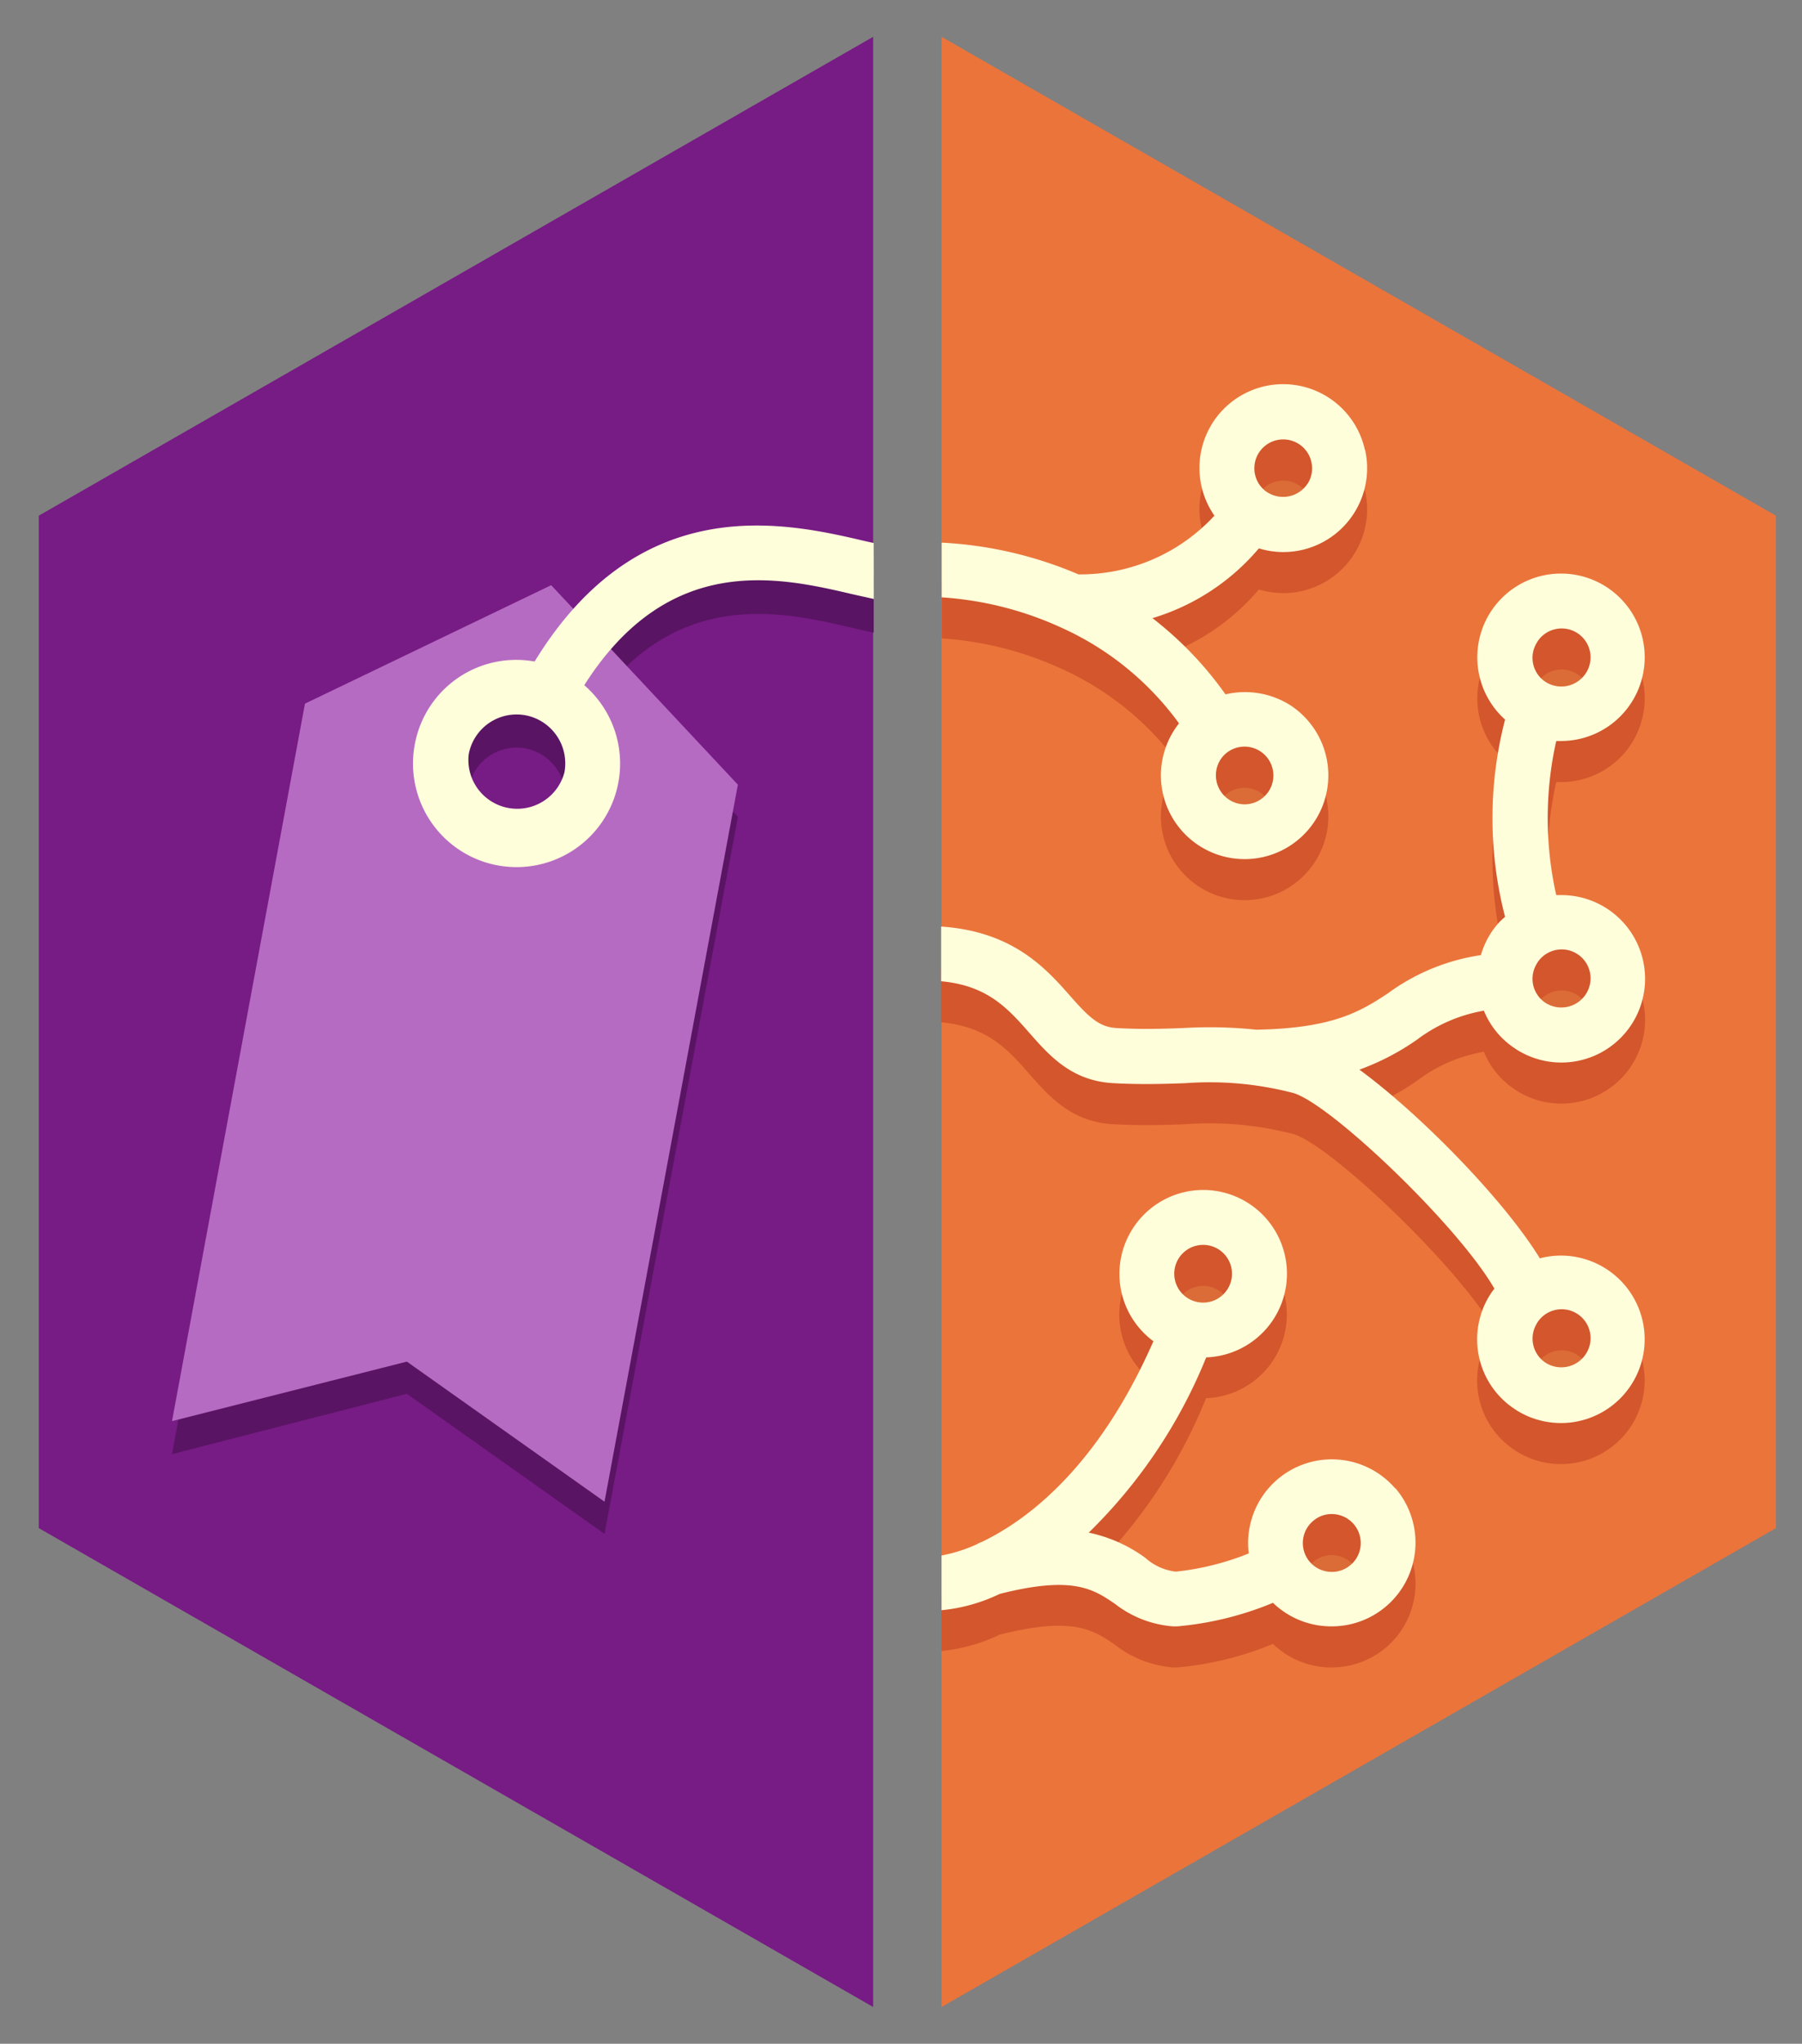 <svg height="144" viewBox="0 0 127 144" width="127" xmlns="http://www.w3.org/2000/svg"><rect x="0" y="0" width="127" height="144" fill="#808080" stroke="none"/><script xmlns=""/><title>Picard_logo</title><g transform="matrix(.964 0 0 .964 2.733 2.594)"><path d="m127 35-61-35v144l61-35z" fill="#eb743b"/><path d="m61 144v-144l-61 35v74z" fill="#771b85"/><g transform="translate(-4.35 -2.82)"><path d="m41.81 45.3-17.97 8.7-9.75 52.41 17.17-4.41 14.45 10.24 9.75-52.41zm-3.56 18.51a5.57 5.57 0 1 1 6.49-4.46 5.57 5.57 0 0 1 -6.49 4.46z" fill="#591463"/><path d="m65.39 42.23-.62-.14c-5.77-1.35-16.44-3.83-24.17 8.8a7.54 7.54 0 0 0 -8.77 6.11 7.57 7.57 0 1 0 12.39-4.33c6.21-9.77 14.26-7.9 19.65-6.64l1.52.34zm-22.61 16.77a3.57 3.57 0 0 1 -7-1.31 3.56 3.56 0 0 1 3.5-2.92 3.67 3.67 0 0 1 .66.06 3.58 3.58 0 0 1 2.84 4.17z" fill="#591463"/><path d="m41.81 42.9-18 8.66-9.72 52.44 17.17-4.35 14.45 10.24 9.75-52.41zm-3.56 18.5a5.57 5.57 0 1 1 6.49-4.46 5.57 5.57 0 0 1 -6.49 4.46z" fill="#b66bc2"/><path d="m65.39 39.82-.62-.14c-5.77-1.35-16.44-3.83-24.17 8.8a7.54 7.54 0 0 0 -8.76 6.06 7.57 7.57 0 1 0 12.39-4.33c6.21-9.77 14.26-7.9 19.65-6.64l1.52.34zm-22.61 16.76a3.57 3.57 0 0 1 -7-1.31 3.56 3.56 0 0 1 3.5-2.92 3.66 3.66 0 0 1 .66.06 3.58 3.58 0 0 1 2.84 4.17z" fill="#fffedb"/><g opacity=".07"><path d="m87.66 94.56a2.11 2.11 0 1 1 -.23 1.6 2.1 2.1 0 0 1 .23-1.6zm12.6 22.36a2.08 2.08 0 0 1 -1.37.51 2.11 2.11 0 0 1 -1.38-3.72 2.08 2.08 0 0 1 1.37-.51 2.12 2.12 0 0 1 2.11 2.28 2.09 2.09 0 0 1 -.73 1.44z"/><path d="m79.36 48.43h.21z"/><path d="m90.73 58.08a2.07 2.07 0 0 1 .67-.66 2.11 2.11 0 1 1 1.11 3.91 2.1 2.1 0 0 1 -1.12-.33 2.13 2.13 0 0 1 -.66-2.92zm6.38-20.19a2.14 2.14 0 0 1 -2.91.65l-.1-.06a2.11 2.11 0 1 1 3.29-2.17 2.08 2.08 0 0 1 -.28 1.58z"/><path d="m113.88 49.49a2.113 2.113 0 1 1 3.57 2.26 2.14 2.14 0 0 1 -2.91.65l-.09-.06a2.1 2.1 0 0 1 -.57-2.85zm0 23.46a2.113 2.113 0 1 1 3.57 2.26 2.14 2.14 0 0 1 -2.91.65l-.09-.06a2.1 2.1 0 0 1 -.57-2.8zm0 26.3a2.113 2.113 0 1 1 3.57 2.26 2.14 2.14 0 0 1 -2.91.65l-.09-.06a2.11 2.11 0 0 1 -.57-2.84z"/><path d="m103.53 108.93a6.12 6.12 0 0 0 -10.72 4.74 19.86 19.86 0 0 1 -5.33 1.33 4 4 0 0 1 -2.22-1 10.71 10.71 0 0 0 -4.15-1.85 37.64 37.64 0 0 0 8.59-12.81 6.12 6.12 0 1 0 -5.48-9.24 6.12 6.12 0 0 0 1.62 8.06c-4.05 9.22-9.22 13.08-12.57 14.68a2 2 0 0 0 -.36.17 11.26 11.26 0 0 1 -2.56.81v4a12.59 12.59 0 0 0 4.25-1.19c5.35-1.36 6.84-.35 8.41.71a7.88 7.88 0 0 0 4.26 1.66h.31a23.61 23.61 0 0 0 7-1.72 6.13 6.13 0 0 0 4.31 1.72 6.12 6.12 0 0 0 4.64-10.1zm-15.87-16.78a2.11 2.11 0 1 1 -.23 1.6 2.1 2.1 0 0 1 .23-1.6zm12.6 22.36a2.08 2.08 0 0 1 -1.37.51 2.11 2.11 0 0 1 -1.38-3.72 2.08 2.08 0 0 1 1.37-.51 2.12 2.12 0 0 1 2.11 2.28 2.09 2.09 0 0 1 -.73 1.44z"/><path d="m79.36 46h.21z"/><path d="m101.3 33a6.12 6.12 0 1 0 -11 4.82 13.35 13.35 0 0 1 -9.94 4.29 29.15 29.15 0 0 0 -10-2.32v4a24.8 24.8 0 0 1 8.74 2.21 21.59 21.59 0 0 1 8.61 7 6.32 6.32 0 0 0 -.38.54 6.12 6.12 0 1 0 8.45-1.91 6.22 6.22 0 0 0 -4.67-.75 26 26 0 0 0 -5.34-5.57 16.35 16.35 0 0 0 7.78-5.1 6.15 6.15 0 0 0 1.77.27 6.13 6.13 0 0 0 6-7.45zm-10.57 22.67a2.07 2.07 0 0 1 .67-.66 2.11 2.11 0 1 1 1.11 3.91 2.1 2.1 0 0 1 -1.12-.33 2.13 2.13 0 0 1 -.66-2.92zm6.38-20.19a2.14 2.14 0 0 1 -2.91.65l-.1-.06a2.11 2.11 0 1 1 3.29-2.17 2.08 2.08 0 0 1 -.28 1.59z"/><path d="m110 74a6 6 0 0 0 2.11 2.65l.28.19a6.12 6.12 0 1 0 3.27-11.29h-.37a25.73 25.73 0 0 1 0-11.26h.34a6.12 6.12 0 1 0 -4.15-1.63l.07.06a28.65 28.65 0 0 0 0 14.42c-.14.13-.29.25-.43.4a6.24 6.24 0 0 0 -.63.82 6.16 6.16 0 0 0 -.71 1.58 15.2 15.2 0 0 0 -6.78 2.78c-2 1.32-4 2.57-9.64 2.67a32.64 32.64 0 0 0 -5.36-.12c-1.43.05-2.91.11-4.85 0-1.33-.07-2.1-.88-3.46-2.42-1.8-2.05-4.22-4.65-9.37-5v4c3.29.3 4.8 1.89 6.36 3.67s3.17 3.62 6.26 3.78c2.12.11 3.76.05 5.21 0a24.22 24.22 0 0 1 7.85.7c2.61.64 12.1 9.67 14.77 14.32-.11.14-.22.28-.31.43a6.1 6.1 0 0 0 1.62 8.25l.28.19a6.12 6.12 0 1 0 3.27-11.29 6.18 6.18 0 0 0 -1.54.2c-2.56-4.19-8.65-10.46-13.19-13.79a18.18 18.18 0 0 0 4.21-2.19 11.31 11.31 0 0 1 4.89-2.12zm3.88-26.92a2.113 2.113 0 1 1 3.57 2.26 2.14 2.14 0 0 1 -2.91.65l-.09-.06a2.1 2.1 0 0 1 -.57-2.84zm0 23.46a2.113 2.113 0 1 1 3.57 2.26 2.14 2.14 0 0 1 -2.91.65l-.09-.06a2.1 2.1 0 0 1 -.57-2.84zm0 26.3a2.113 2.113 0 1 1 3.57 2.26 2.14 2.14 0 0 1 -2.91.65l-.09-.06a2.11 2.11 0 0 1 -.57-2.84z"/></g><path d="m103.53 111.93a6.12 6.12 0 0 0 -10.72 4.74 19.86 19.86 0 0 1 -5.33 1.33 4 4 0 0 1 -2.22-1 10.71 10.71 0 0 0 -4.15-1.85 37.64 37.64 0 0 0 8.58-12.83 6.12 6.12 0 1 0 -5.48-9.24 6.12 6.12 0 0 0 1.62 8.06c-4.05 9.22-9.22 13.08-12.57 14.68a2 2 0 0 0 -.36.17 11.26 11.26 0 0 1 -2.56.81v4a12.59 12.59 0 0 0 4.25-1.19c5.35-1.36 6.84-.35 8.41.71a7.88 7.88 0 0 0 4.27 1.68h.31a23.61 23.61 0 0 0 7-1.72 6.13 6.13 0 0 0 4.31 1.72 6.12 6.12 0 0 0 4.64-10.1zm-15.87-16.78a2.11 2.11 0 1 1 -.23 1.6 2.1 2.1 0 0 1 .23-1.6zm12.6 22.36a2.08 2.08 0 0 1 -1.37.51 2.11 2.11 0 0 1 -1.38-3.72 2.08 2.08 0 0 1 1.37-.51 2.12 2.12 0 0 1 2.11 2.28 2.09 2.09 0 0 1 -.73 1.44z" fill="#d3562c"/><path d="m79.36 48.43h.21z"/><path d="m101.3 36a6.12 6.12 0 1 0 -11 4.82 13.35 13.35 0 0 1 -9.94 4.29 29.15 29.15 0 0 0 -10-2.32v4a24.81 24.81 0 0 1 8.74 2.21 21.59 21.59 0 0 1 8.61 7 6.32 6.32 0 0 0 -.38.54 6.12 6.12 0 1 0 8.45-1.91 6.22 6.22 0 0 0 -4.67-.75 26 26 0 0 0 -5.34-5.57 16.35 16.35 0 0 0 7.78-5.1 6.15 6.15 0 0 0 1.77.27 6.13 6.13 0 0 0 6-7.45zm-10.57 22.68a2.07 2.07 0 0 1 .67-.66 2.11 2.11 0 1 1 1.11 3.91 2.1 2.1 0 0 1 -1.12-.33 2.13 2.13 0 0 1 -.66-2.92zm6.38-20.19a2.14 2.14 0 0 1 -2.91.65l-.1-.06a2.11 2.11 0 1 1 3.29-2.17 2.08 2.08 0 0 1 -.28 1.58z" fill="#d3562c"/><path d="m110 77a6 6 0 0 0 2.11 2.65l.28.19a6.12 6.12 0 1 0 3.27-11.29h-.37a25.73 25.73 0 0 1 0-11.26h.34a6.12 6.12 0 1 0 -4.15-1.63l.07.06a28.65 28.65 0 0 0 0 14.42c-.14.13-.29.25-.43.4a6.24 6.24 0 0 0 -.63.82 6.16 6.16 0 0 0 -.71 1.58 15.2 15.2 0 0 0 -6.78 2.78c-2 1.32-4 2.57-9.64 2.67a32.64 32.64 0 0 0 -5.36-.12c-1.43.05-2.91.11-4.85 0-1.33-.07-2.1-.88-3.46-2.42-1.8-2.05-4.22-4.65-9.37-5v4c3.29.3 4.8 1.89 6.36 3.67s3.17 3.62 6.26 3.78c2.12.11 3.76.05 5.21 0a24.22 24.22 0 0 1 7.85.7c2.61.64 12.1 9.67 14.77 14.32-.11.14-.22.28-.31.43a6.1 6.1 0 0 0 1.62 8.25l.28.19a6.12 6.12 0 1 0 3.27-11.29 6.18 6.18 0 0 0 -1.54.2c-2.56-4.19-8.65-10.46-13.19-13.79a18.18 18.18 0 0 0 4.21-2.19 11.31 11.31 0 0 1 4.89-2.12zm3.88-26.92a2.113 2.113 0 1 1 3.57 2.26 2.14 2.14 0 0 1 -2.91.65l-.09-.06a2.1 2.1 0 0 1 -.57-2.84zm0 23.46a2.113 2.113 0 1 1 3.57 2.26 2.14 2.14 0 0 1 -2.91.65l-.09-.06a2.1 2.1 0 0 1 -.57-2.84zm0 26.3a2.113 2.113 0 1 1 3.57 2.26 2.14 2.14 0 0 1 -2.91.65l-.09-.06a2.11 2.11 0 0 1 -.57-2.84z" fill="#d3562c"/><path d="m103.53 108.93a6.12 6.12 0 0 0 -10.72 4.74 19.86 19.86 0 0 1 -5.33 1.33 4 4 0 0 1 -2.22-1 10.71 10.71 0 0 0 -4.15-1.85 37.64 37.64 0 0 0 8.59-12.81 6.12 6.12 0 1 0 -5.48-9.24 6.12 6.12 0 0 0 1.62 8.06c-4.05 9.22-9.22 13.08-12.57 14.68a2 2 0 0 0 -.36.17 11.26 11.26 0 0 1 -2.56.81v4a12.59 12.59 0 0 0 4.25-1.19c5.35-1.36 6.84-.35 8.41.71a7.88 7.88 0 0 0 4.26 1.66h.31a23.61 23.61 0 0 0 7-1.72 6.13 6.13 0 0 0 4.31 1.72 6.12 6.12 0 0 0 4.64-10.1zm-15.87-16.78a2.11 2.11 0 1 1 -.23 1.6 2.1 2.1 0 0 1 .23-1.6zm12.6 22.36a2.08 2.08 0 0 1 -1.37.51 2.11 2.11 0 0 1 -1.38-3.72 2.08 2.08 0 0 1 1.37-.51 2.12 2.12 0 0 1 2.11 2.28 2.09 2.09 0 0 1 -.73 1.44z" fill="#fffedb"/><path d="m79.36 46h.21z" fill="#fffedb"/><path d="m101.3 33a6.12 6.12 0 1 0 -11 4.82 13.35 13.35 0 0 1 -9.94 4.29 29.15 29.15 0 0 0 -10-2.32v4a24.8 24.8 0 0 1 8.74 2.21 21.59 21.59 0 0 1 8.61 7 6.32 6.32 0 0 0 -.38.54 6.12 6.12 0 1 0 8.45-1.91 6.22 6.22 0 0 0 -4.67-.75 26 26 0 0 0 -5.34-5.57 16.35 16.35 0 0 0 7.78-5.1 6.15 6.15 0 0 0 1.77.27 6.13 6.13 0 0 0 6-7.45zm-10.57 22.67a2.07 2.07 0 0 1 .67-.66 2.11 2.11 0 1 1 1.11 3.91 2.1 2.1 0 0 1 -1.12-.33 2.13 2.13 0 0 1 -.66-2.92zm6.38-20.19a2.14 2.14 0 0 1 -2.91.65l-.1-.06a2.11 2.11 0 1 1 3.29-2.17 2.08 2.08 0 0 1 -.28 1.59z" fill="#fffedb"/><path d="m110 74a6 6 0 0 0 2.11 2.65l.28.19a6.12 6.12 0 1 0 3.27-11.29h-.37a25.73 25.73 0 0 1 0-11.26h.34a6.12 6.12 0 1 0 -4.15-1.63l.07.06a28.65 28.65 0 0 0 0 14.42c-.14.13-.29.25-.43.4a6.24 6.24 0 0 0 -.63.82 6.16 6.16 0 0 0 -.71 1.58 15.2 15.2 0 0 0 -6.78 2.78c-2 1.32-4 2.57-9.64 2.67a32.64 32.64 0 0 0 -5.36-.12c-1.43.05-2.91.11-4.85 0-1.33-.07-2.1-.88-3.46-2.42-1.8-2.05-4.22-4.65-9.37-5v4c3.29.3 4.8 1.89 6.36 3.67s3.17 3.62 6.26 3.78c2.12.11 3.76.05 5.21 0a24.22 24.22 0 0 1 7.85.7c2.61.64 12.1 9.67 14.77 14.32-.11.14-.22.28-.31.43a6.1 6.1 0 0 0 1.62 8.25l.28.19a6.12 6.12 0 1 0 3.27-11.29 6.18 6.18 0 0 0 -1.54.2c-2.56-4.19-8.65-10.46-13.19-13.79a18.18 18.18 0 0 0 4.21-2.19 11.31 11.31 0 0 1 4.89-2.12zm3.88-26.92a2.113 2.113 0 1 1 3.57 2.26 2.14 2.14 0 0 1 -2.91.65l-.09-.06a2.1 2.1 0 0 1 -.57-2.84zm0 23.46a2.113 2.113 0 1 1 3.57 2.26 2.14 2.14 0 0 1 -2.91.65l-.09-.06a2.1 2.1 0 0 1 -.57-2.84zm0 26.3a2.113 2.113 0 1 1 3.57 2.26 2.14 2.14 0 0 1 -2.91.65l-.09-.06a2.11 2.11 0 0 1 -.57-2.84z" fill="#fffedb"/></g></g></svg>